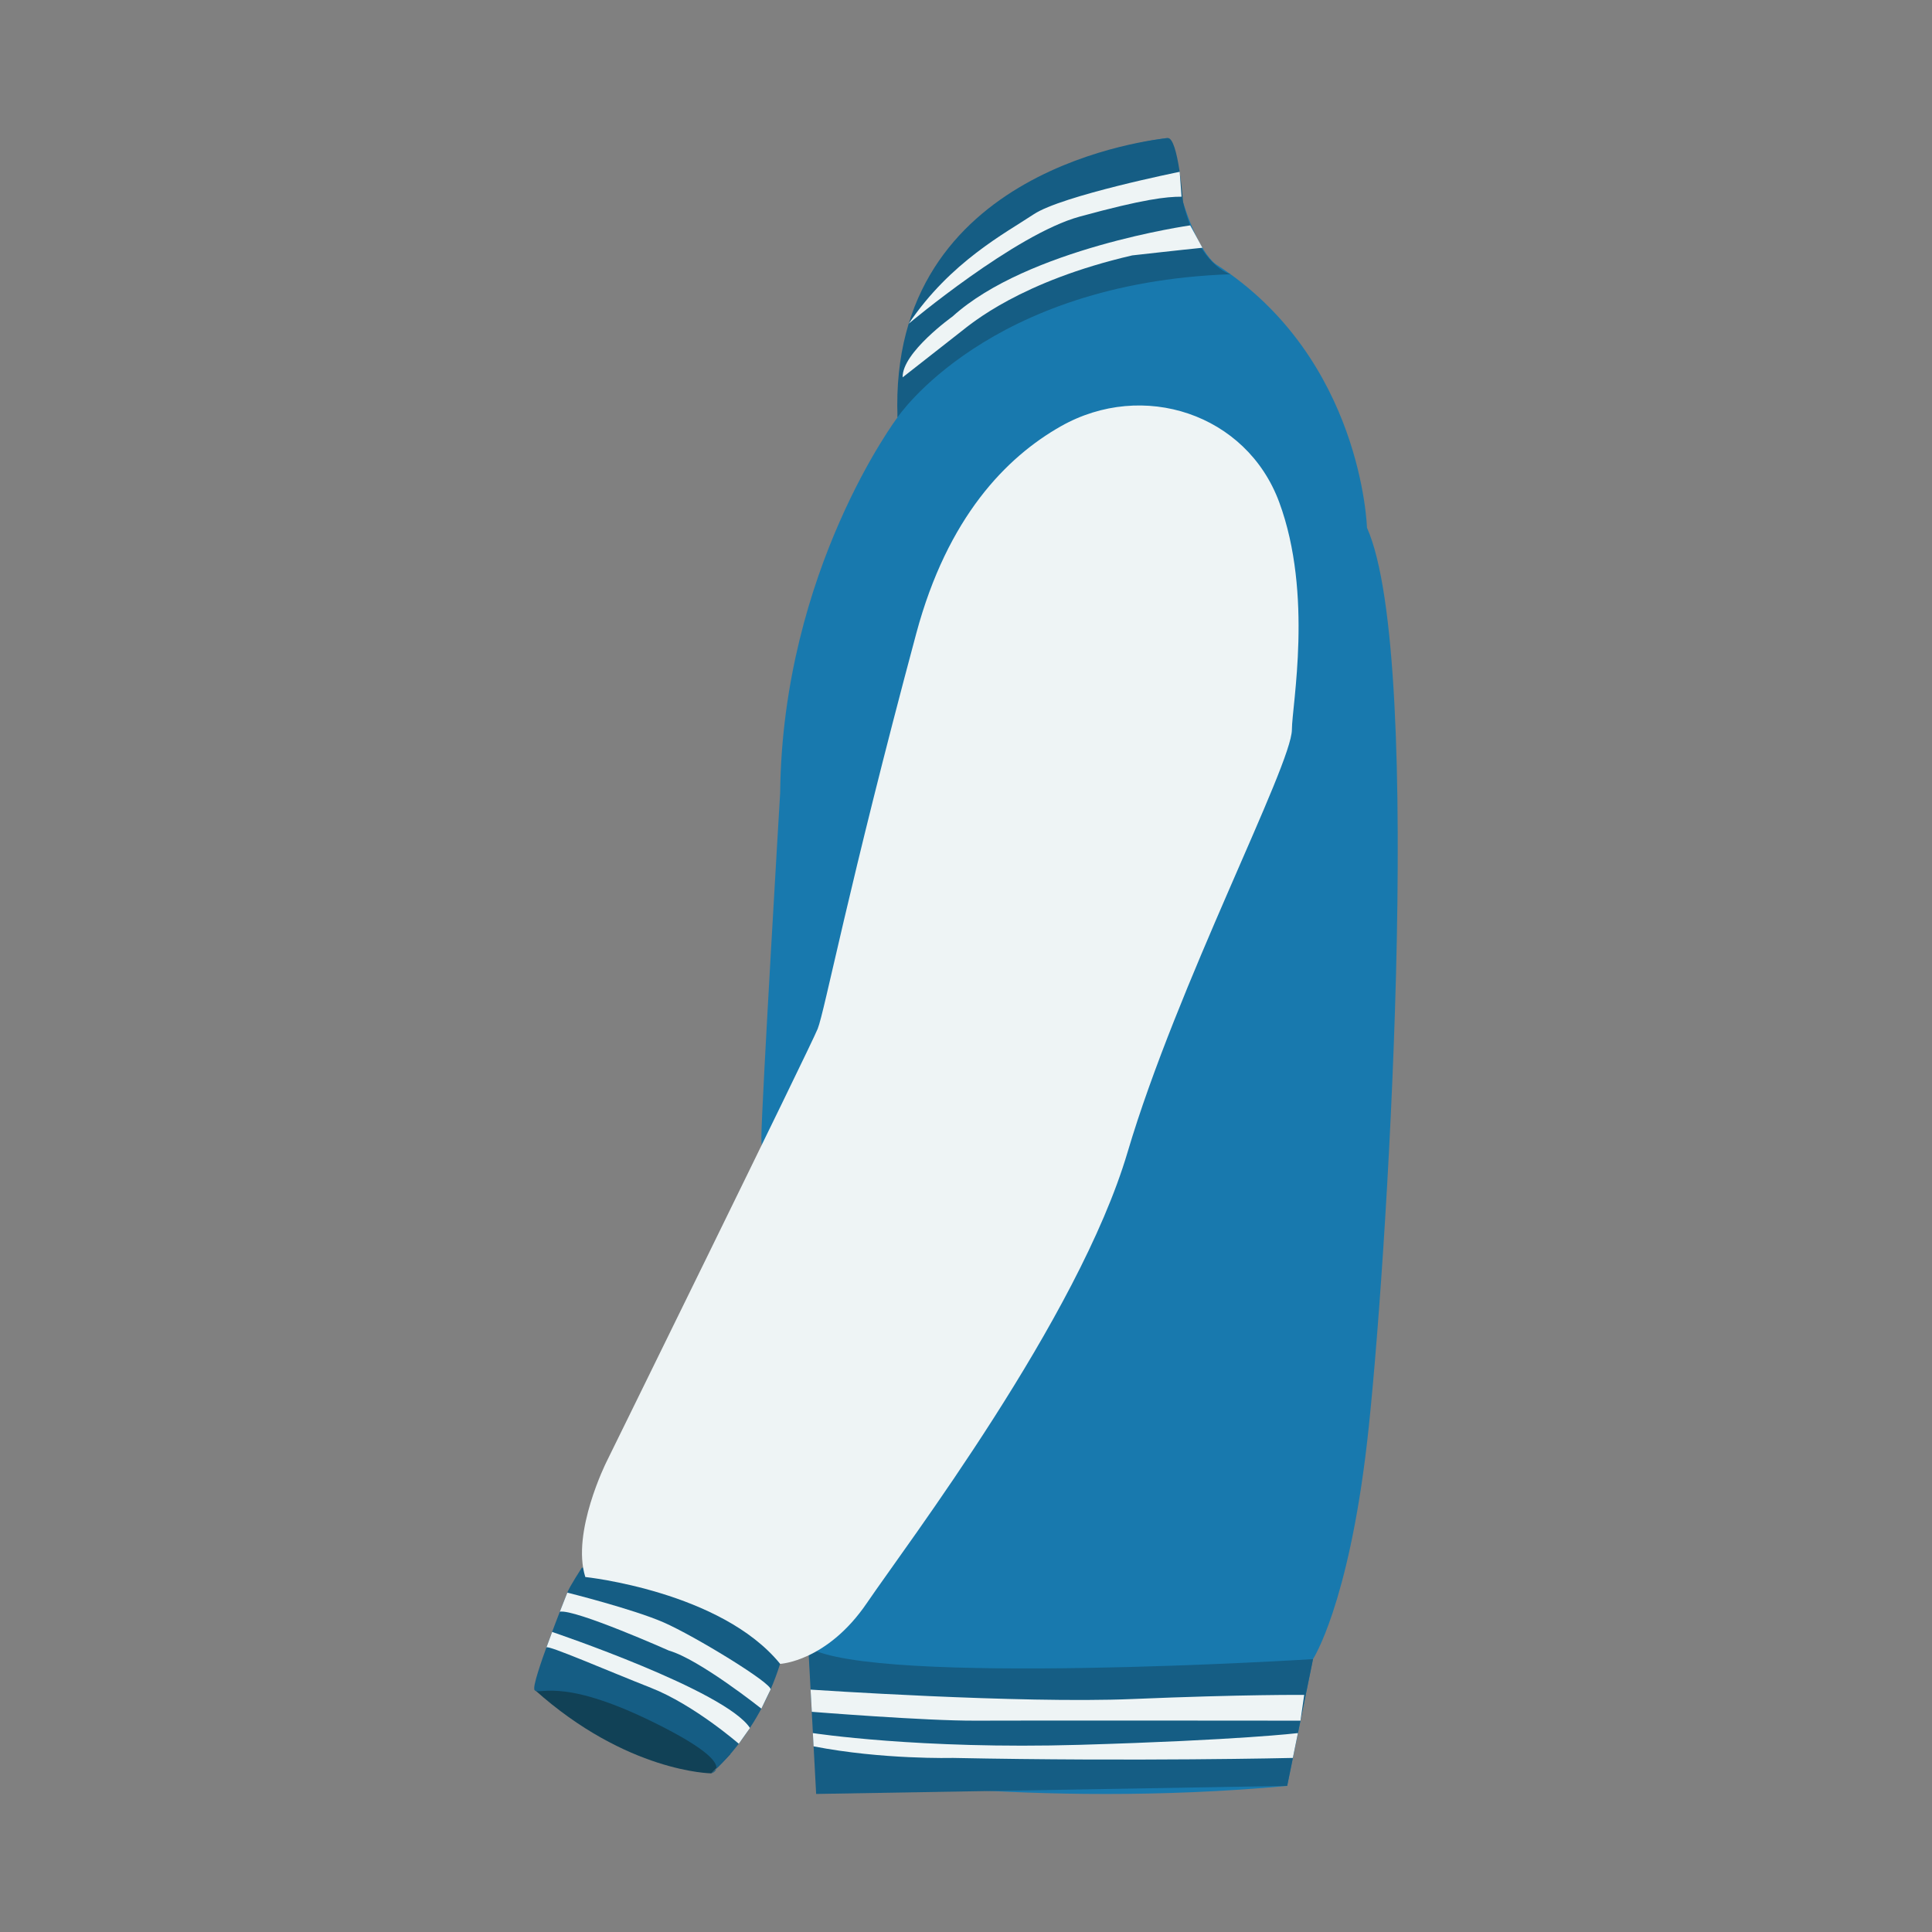 <?xml version="1.0" encoding="utf-8"?>
<!-- Generator: Adobe Illustrator 23.0.2, SVG Export Plug-In . SVG Version: 6.00 Build 0)  -->
<svg version="1.1" id="Layer_1" xmlns="http://www.w3.org/2000/svg" xmlns:xlink="http://www.w3.org/1999/xlink" x="0px" y="0px"
	 viewBox="0 0 488.45 488.45" style="enable-background:new 0 0 488.45 488.45;" xml:space="preserve">
<rect x="0" y="0" width="488.45" height="488.45" fill="#808080" stroke="none"/>
<style type="text/css">
	.st0{fill:#C6C6C6;}
	.st1{fill:#070707;}
	.st2{fill:#090909;}
	.st3{fill:none;stroke:#000000;stroke-width:3;stroke-miterlimit:10;}
	.st4{fill:#F5E586;}
	.st5{fill:#2582AC;}
	.st6{fill:#6B3C39;}
	.st7{fill:#823F32;}
	.st8{fill:#562B25;}
	.st9{fill:none;stroke:#070707;stroke-miterlimit:10;}
	.st10{clip-path:url(#SVGID_2_);}
	.st11{fill:none;stroke:#F5E586;stroke-width:5;stroke-miterlimit:10;}
	.st12{clip-path:url(#SVGID_4_);}
	.st13{fill:#191413;}
	.st14{fill:#B88B74;}
	.st15{fill:#F1A562;}
	.st16{fill:#FDFDFD;}
	.st17{fill:#EF331A;}
	.st18{fill:#D6271A;}
	.st19{fill:#FFFFFF;}
	.st20{fill:#6B0E0A;}
	.st21{fill:#F9F9F8;}
	.st22{fill:#FEFEFF;}
	.st23{fill:#1D9533;stroke:#FFFFFF;stroke-width:5;stroke-miterlimit:10;}
	.st24{fill:#EF331A;stroke:#B23B32;stroke-width:2;stroke-miterlimit:10;}
	.st25{fill:#4A0F7B;}
	.st26{fill:#C6160E;}
	.st27{clip-path:url(#SVGID_6_);}
	.st28{fill:none;stroke:#562B25;stroke-width:1.2;stroke-miterlimit:10;}
	.st29{clip-path:url(#SVGID_8_);}
	.st30{fill:#1D9533;}
	.st31{fill:#0C5822;}
	.st32{fill:#0B3615;}
	.st33{fill:#1D9533;stroke:#115F24;stroke-width:1.5;stroke-miterlimit:10;}
	.st34{fill:#134A1D;}
	.st35{clip-path:url(#SVGID_10_);}
	.st36{fill:#EEF4F5;}
	.st37{fill:#155D84;}
	.st38{fill:#1879AE;}
	.st39{fill:#114156;}
	.st40{fill:#121111;}
	.st41{fill:#33110D;}
	.st42{clip-path:url(#SVGID_12_);}
	.st43{fill:#A0522D;}
	.st44{fill:#F42121;}
	.st45{fill:#FAB00B;}
	.st46{fill:#F5DDDB;}
	.st47{fill:#F66831;}
	.st48{opacity:0.49;fill:url(#);}
	.st49{opacity:0.53;}
	.st50{clip-path:url(#SVGID_14_);}
	.st51{fill:#DDDDDD;}
	.st52{fill:#B2B2B2;}
	.st53{fill:#757575;}
	.st54{fill:#3F3F3F;}
	.st55{fill:#070706;}
	.st56{fill:#F6C7DB;}
	.st57{fill:#040404;}
	.st58{fill:#F13C8B;}
	.st59{fill:#0A0A09;}
	.st60{fill:#239830;}
	.st61{fill:#1F6DAF;}
	.st62{clip-path:url(#SVGID_16_);}
	.st63{fill:#A6DAE9;}
	.st64{fill:#144863;}
	.st65{clip-path:url(#SVGID_18_);}
	.st66{clip-path:url(#SVGID_20_);}
	.st67{clip-path:url(#SVGID_22_);}
	.st68{clip-path:url(#SVGID_24_);}
	.st69{clip-path:url(#SVGID_26_);}
	.st70{fill:#10441D;}
	.st71{fill:#2B9B2E;}
</style>
<g>
	<g>
		<path class="st38" d="M204.36,416.5l2.37,32.05c0,0,54.01,8.9,118.69,2.97l6.53-32.05c0,0,8.9-13.65,13.65-54.6
			c4.75-40.95,14.84-198.22,0-231.45c0,0-1.19-42.73-37.98-66.47c0,0-7.12-3.56-12.46-32.05c0,0-63.5,5.93-68.25,70.62
			c0,0-29.08,38.58-29.67,94.96c0,0-4.75,79.53-4.75,87.24S204.36,416.5,204.36,416.5z"/>
		<g>
			<path class="st37" d="M204.36,416.5l1.98,37.05l119.09-2.04l6.53-32.05C331.95,419.47,220.97,426.39,204.36,416.5z"/>
			<path class="st36" d="M204.93,427.17c0,0,52.84,3.57,81.33,2.38c28.49-1.19,43.47-1.04,43.47-1.04l-0.94,6.51
				c0,0-69.43-0.07-82.09,0s-41.46-2.24-41.46-2.24L204.93,427.17z"/>
			<path class="st36" d="M205.51,438.16c0,0,26.8,4.15,67.42,2.97c40.62-1.19,55.21-2.97,55.21-2.97l-1.28,6.28
				c0,0-39.42,0.94-86.01,0c0,0-17.8,0.46-35.16-2.93L205.51,438.16z"/>
		</g>
	</g>
	<g>
		<path class="st37" d="M226.91,105.52c0,0,22.78-34.01,84.19-36.19c0,0-8.03-1.96-11.99-18.2c0,0-1.22-16.62-3.95-16.23
			C292.42,35.28,224.53,42.02,226.91,105.52z"/>
		<path class="st36" d="M229.75,81.83c0,0,26.9-22.6,43.19-27.06s21.93-5.04,25.78-5.04l-0.47-6.29c0,0-29.79,6-36.91,10.74
			S240.31,66.16,229.75,81.83z"/>
		<path class="st36" d="M228.21,95.4c0,0,12.05-9.46,14.72-11.54c2.67-2.08,15.13-12.76,43.32-19.29c0,0,13.23-1.49,17.74-1.93
			l-3.08-5.66c0,0-41.08,5.81-60.07,23.02C240.85,80,228.02,89.13,228.21,95.4z"/>
	</g>
	<g>
		<g>
			<path class="st39" d="M135.12,427.17l6.42-4.84l32.55,12.69l10.58,8.43l-4.84,4.89C179.83,448.35,158.46,448.13,135.12,427.17z"
				/>
			<path class="st37" d="M147.13,396.32c0,0-3.12,4.75-3.71,6.33c-0.59,1.58-9.1,22.73-8.31,24.52c0.79,1.79,5.93-3.49,29.28,7.85
				s15.43,13.32,15.43,13.32s11.67-9.34,17.41-27.7l1.19-4.15l-31.68-18L147.13,396.32z"/>
			<path class="st36" d="M143.43,402.65c0,0,16.62,4.15,24.33,7.52c7.72,3.36,27.71,15.54,27.05,17l-2.32,4.81
				c0,0-15.66-12.46-23.36-14.67c0,0-23.73-10.55-27.59-9.84L143.43,402.65z"/>
			<path class="st36" d="M139.59,412.59c0,0,43.78,14.77,50.02,24.28l-2.83,3.99c0,0-11.3-9.85-22.18-14.13
				s-26.19-10.94-26.45-10.22L139.59,412.59z"/>
		</g>
		<path class="st36" d="M147.98,398.7c0,0,34.35,3.62,49.26,21.96c0,0,11.87-0.59,21.96-15.43c10.09-14.84,53.41-71.81,65.88-113.95
			s41.54-97.92,41.54-106.83c0-6.03,5.44-34.1-3.21-57.49c-8.26-22.35-34.46-30.93-55.2-19.19c-13.79,7.81-28.66,22.97-36.55,52.35
			c-17.21,64.1-23.15,95.51-24.93,99.98c-1.78,4.47-53.41,109.51-53.41,109.51S144.41,387.42,147.98,398.7z"/>
	</g>
</g>
</svg>
